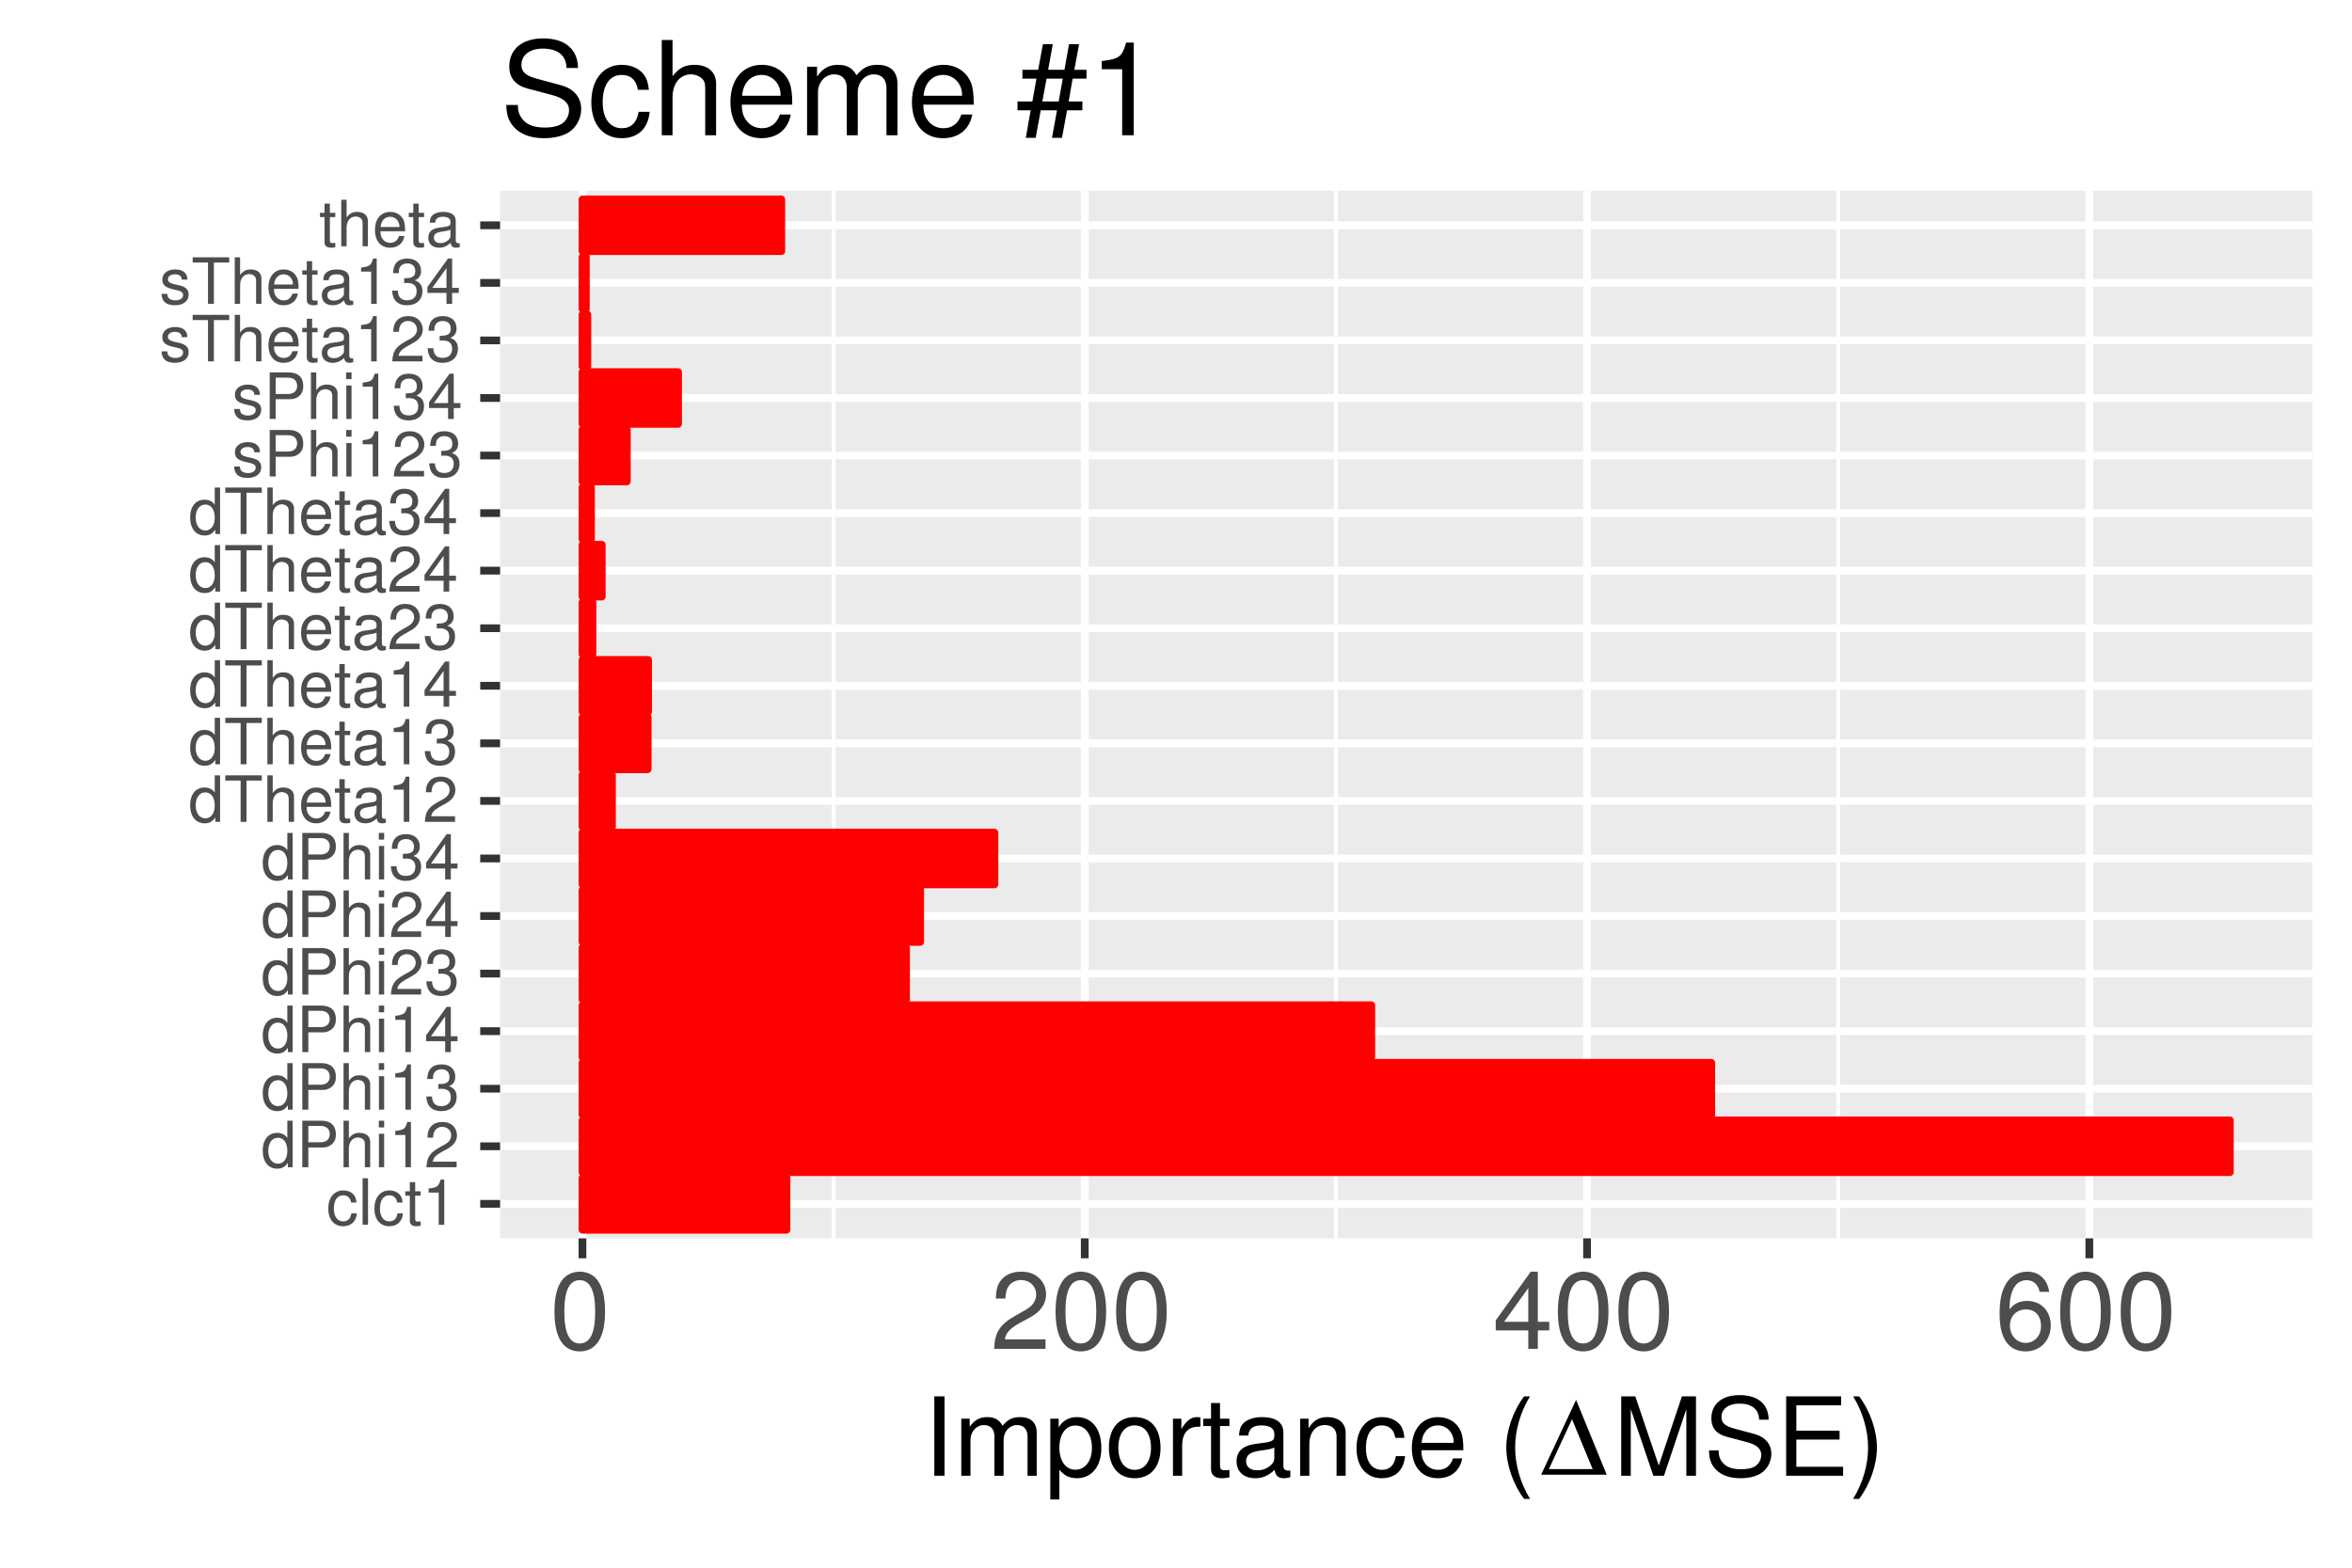 <?xml version="1.0" encoding="UTF-8"?>
<svg xmlns="http://www.w3.org/2000/svg" xmlns:xlink="http://www.w3.org/1999/xlink" width="324pt" height="216pt" viewBox="0 0 324 216" version="1.1">
<defs>
<g>
<symbol overflow="visible" id="glyph0-0">
<path style="stroke:none;" d=""/>
</symbol>
<symbol overflow="visible" id="glyph0-1">
<path style="stroke:none;" d="M 4.141 -3.062 C 4.109 -3.516 4.016 -3.797 3.828 -4.062 C 3.516 -4.484 2.969 -4.734 2.328 -4.734 C 1.078 -4.734 0.266 -3.75 0.266 -2.219 C 0.266 -0.734 1.062 0.203 2.312 0.203 C 3.406 0.203 4.109 -0.453 4.203 -1.578 L 3.453 -1.578 C 3.328 -0.844 2.953 -0.469 2.328 -0.469 C 1.516 -0.469 1.031 -1.141 1.031 -2.219 C 1.031 -3.375 1.516 -4.062 2.312 -4.062 C 2.922 -4.062 3.312 -3.703 3.406 -3.062 L 4.141 -3.062 Z M 4.141 -3.062 "/>
</symbol>
<symbol overflow="visible" id="glyph0-2">
<path style="stroke:none;" d="M 1.344 -6.406 L 0.594 -6.406 L 0.594 0 L 1.344 0 L 1.344 -6.406 Z M 1.344 -6.406 "/>
</symbol>
<symbol overflow="visible" id="glyph0-3">
<path style="stroke:none;" d="M 2.234 -4.609 L 1.484 -4.609 L 1.484 -5.875 L 0.75 -5.875 L 0.75 -4.609 L 0.125 -4.609 L 0.125 -4.016 L 0.75 -4.016 L 0.75 -0.531 C 0.75 -0.062 1.062 0.203 1.641 0.203 C 1.812 0.203 1.984 0.188 2.234 0.141 L 2.234 -0.469 C 2.141 -0.453 2.016 -0.438 1.875 -0.438 C 1.562 -0.438 1.484 -0.531 1.484 -0.859 L 1.484 -4.016 L 2.234 -4.016 L 2.234 -4.609 Z M 2.234 -4.609 "/>
</symbol>
<symbol overflow="visible" id="glyph0-4">
<path style="stroke:none;" d="M 2.281 -4.438 L 2.281 0 L 3.047 0 L 3.047 -6.234 L 2.547 -6.234 C 2.266 -5.281 2.094 -5.141 0.891 -5 L 0.891 -4.438 L 2.281 -4.438 Z M 2.281 -4.438 "/>
</symbol>
<symbol overflow="visible" id="glyph0-5">
<path style="stroke:none;" d="M 4.359 -6.406 L 3.625 -6.406 L 3.625 -4.031 C 3.312 -4.5 2.828 -4.734 2.203 -4.734 C 1.016 -4.734 0.234 -3.781 0.234 -2.312 C 0.234 -0.75 1 0.203 2.234 0.203 C 2.875 0.203 3.312 -0.031 3.703 -0.609 L 3.703 0 L 4.359 0 L 4.359 -6.406 Z M 2.328 -4.062 C 3.125 -4.062 3.625 -3.359 3.625 -2.25 C 3.625 -1.188 3.109 -0.484 2.344 -0.484 C 1.531 -0.484 1 -1.203 1 -2.266 C 1 -3.344 1.531 -4.062 2.328 -4.062 Z M 2.328 -4.062 "/>
</symbol>
<symbol overflow="visible" id="glyph0-6">
<path style="stroke:none;" d="M 1.625 -2.719 L 3.641 -2.719 C 4.141 -2.719 4.531 -2.875 4.875 -3.172 C 5.266 -3.531 5.422 -3.938 5.422 -4.531 C 5.422 -5.734 4.719 -6.406 3.453 -6.406 L 0.797 -6.406 L 0.797 0 L 1.625 0 L 1.625 -2.719 Z M 1.625 -3.438 L 1.625 -5.688 L 3.328 -5.688 C 4.109 -5.688 4.578 -5.266 4.578 -4.562 C 4.578 -3.859 4.109 -3.438 3.328 -3.438 L 1.625 -3.438 Z M 1.625 -3.438 "/>
</symbol>
<symbol overflow="visible" id="glyph0-7">
<path style="stroke:none;" d="M 0.609 -6.406 L 0.609 0 L 1.344 0 L 1.344 -2.547 C 1.344 -3.484 1.844 -4.094 2.594 -4.094 C 2.828 -4.094 3.062 -4.016 3.25 -3.891 C 3.453 -3.734 3.547 -3.516 3.547 -3.188 L 3.547 0 L 4.281 0 L 4.281 -3.484 C 4.281 -4.25 3.719 -4.734 2.828 -4.734 C 2.172 -4.734 1.781 -4.547 1.344 -3.969 L 1.344 -6.406 L 0.609 -6.406 Z M 0.609 -6.406 "/>
</symbol>
<symbol overflow="visible" id="glyph0-8">
<path style="stroke:none;" d="M 1.312 -4.609 L 0.594 -4.609 L 0.594 0 L 1.312 0 L 1.312 -4.609 Z M 1.312 -6.406 L 0.578 -6.406 L 0.578 -5.484 L 1.312 -5.484 L 1.312 -6.406 Z M 1.312 -6.406 "/>
</symbol>
<symbol overflow="visible" id="glyph0-9">
<path style="stroke:none;" d="M 4.453 -0.766 L 1.172 -0.766 C 1.25 -1.281 1.531 -1.594 2.297 -2.047 L 3.172 -2.531 C 4.047 -3 4.5 -3.641 4.5 -4.406 C 4.5 -4.922 4.281 -5.406 3.922 -5.75 C 3.547 -6.078 3.094 -6.234 2.5 -6.234 C 1.703 -6.234 1.125 -5.953 0.781 -5.422 C 0.547 -5.094 0.453 -4.703 0.438 -4.078 L 1.219 -4.078 C 1.234 -4.5 1.297 -4.75 1.406 -4.953 C 1.594 -5.328 2 -5.562 2.469 -5.562 C 3.172 -5.562 3.703 -5.062 3.703 -4.391 C 3.703 -3.891 3.406 -3.469 2.859 -3.156 L 2.047 -2.703 C 0.75 -1.969 0.375 -1.375 0.297 0 L 4.453 0 L 4.453 -0.766 Z M 4.453 -0.766 "/>
</symbol>
<symbol overflow="visible" id="glyph0-10">
<path style="stroke:none;" d="M 1.938 -2.859 L 2.047 -2.859 L 2.359 -2.875 C 3.219 -2.875 3.656 -2.484 3.656 -1.734 C 3.656 -0.953 3.172 -0.484 2.359 -0.484 C 1.516 -0.484 1.109 -0.906 1.062 -1.812 L 0.281 -1.812 C 0.312 -1.312 0.406 -0.984 0.547 -0.703 C 0.875 -0.109 1.484 0.203 2.344 0.203 C 3.625 0.203 4.453 -0.562 4.453 -1.734 C 4.453 -2.531 4.141 -2.969 3.391 -3.234 C 3.969 -3.453 4.266 -3.891 4.266 -4.516 C 4.266 -5.594 3.547 -6.234 2.359 -6.234 C 1.109 -6.234 0.438 -5.547 0.406 -4.219 L 1.188 -4.219 C 1.203 -4.594 1.234 -4.812 1.328 -5 C 1.5 -5.344 1.891 -5.562 2.375 -5.562 C 3.062 -5.562 3.469 -5.156 3.469 -4.5 C 3.469 -4.062 3.312 -3.797 2.969 -3.656 C 2.766 -3.562 2.484 -3.531 1.938 -3.516 L 1.938 -2.859 Z M 1.938 -2.859 "/>
</symbol>
<symbol overflow="visible" id="glyph0-11">
<path style="stroke:none;" d="M 2.875 -1.5 L 2.875 0 L 3.656 0 L 3.656 -1.5 L 4.578 -1.5 L 4.578 -2.188 L 3.656 -2.188 L 3.656 -6.234 L 3.078 -6.234 L 0.25 -2.312 L 0.25 -1.5 L 2.875 -1.5 Z M 2.875 -2.188 L 0.922 -2.188 L 2.875 -4.922 L 2.875 -2.188 Z M 2.875 -2.188 "/>
</symbol>
<symbol overflow="visible" id="glyph0-12">
<path style="stroke:none;" d="M 3.109 -5.688 L 5.219 -5.688 L 5.219 -6.406 L 0.188 -6.406 L 0.188 -5.688 L 2.297 -5.688 L 2.297 0 L 3.109 0 L 3.109 -5.688 Z M 3.109 -5.688 "/>
</symbol>
<symbol overflow="visible" id="glyph0-13">
<path style="stroke:none;" d="M 4.516 -2.062 C 4.516 -2.766 4.453 -3.188 4.328 -3.531 C 4.031 -4.281 3.328 -4.734 2.469 -4.734 C 1.172 -4.734 0.359 -3.75 0.359 -2.25 C 0.359 -0.734 1.156 0.203 2.453 0.203 C 3.5 0.203 4.234 -0.391 4.422 -1.406 L 3.672 -1.406 C 3.469 -0.797 3.062 -0.469 2.469 -0.469 C 2 -0.469 1.609 -0.688 1.359 -1.078 C 1.188 -1.344 1.125 -1.594 1.125 -2.062 L 4.516 -2.062 Z M 1.141 -2.656 C 1.203 -3.516 1.719 -4.062 2.453 -4.062 C 3.172 -4.062 3.734 -3.469 3.734 -2.703 C 3.734 -2.688 3.734 -2.672 3.719 -2.656 L 1.141 -2.656 Z M 1.141 -2.656 "/>
</symbol>
<symbol overflow="visible" id="glyph0-14">
<path style="stroke:none;" d="M 4.703 -0.438 C 4.625 -0.406 4.594 -0.406 4.547 -0.406 C 4.297 -0.406 4.156 -0.547 4.156 -0.781 L 4.156 -3.484 C 4.156 -4.297 3.547 -4.734 2.422 -4.734 C 1.75 -4.734 1.203 -4.547 0.891 -4.203 C 0.672 -3.969 0.594 -3.703 0.578 -3.25 L 1.312 -3.25 C 1.375 -3.812 1.703 -4.062 2.391 -4.062 C 3.047 -4.062 3.422 -3.812 3.422 -3.375 L 3.422 -3.188 C 3.422 -2.875 3.234 -2.75 2.656 -2.672 C 1.625 -2.547 1.453 -2.5 1.172 -2.391 C 0.641 -2.172 0.375 -1.766 0.375 -1.156 C 0.375 -0.328 0.953 0.203 1.875 0.203 C 2.469 0.203 2.922 0 3.453 -0.469 C 3.5 -0.016 3.734 0.203 4.203 0.203 C 4.359 0.203 4.469 0.188 4.703 0.125 L 4.703 -0.438 Z M 3.422 -1.453 C 3.422 -1.203 3.359 -1.062 3.125 -0.859 C 2.828 -0.578 2.469 -0.438 2.047 -0.438 C 1.469 -0.438 1.141 -0.719 1.141 -1.172 C 1.141 -1.656 1.453 -1.906 2.25 -2.016 C 3.016 -2.125 3.172 -2.156 3.422 -2.281 L 3.422 -1.453 Z M 3.422 -1.453 "/>
</symbol>
<symbol overflow="visible" id="glyph0-15">
<path style="stroke:none;" d="M 3.859 -3.328 C 3.844 -4.234 3.25 -4.734 2.188 -4.734 C 1.109 -4.734 0.406 -4.188 0.406 -3.328 C 0.406 -2.609 0.781 -2.266 1.875 -2 L 2.562 -1.844 C 3.062 -1.719 3.266 -1.531 3.266 -1.203 C 3.266 -0.766 2.844 -0.469 2.203 -0.469 C 1.797 -0.469 1.469 -0.594 1.281 -0.781 C 1.172 -0.922 1.125 -1.047 1.078 -1.375 L 0.297 -1.375 C 0.328 -0.312 0.938 0.203 2.141 0.203 C 3.297 0.203 4.031 -0.375 4.031 -1.266 C 4.031 -1.938 3.656 -2.328 2.734 -2.547 L 2.031 -2.703 C 1.438 -2.844 1.172 -3.047 1.172 -3.375 C 1.172 -3.797 1.562 -4.062 2.156 -4.062 C 2.75 -4.062 3.062 -3.812 3.078 -3.328 L 3.859 -3.328 Z M 3.859 -3.328 "/>
</symbol>
<symbol overflow="visible" id="glyph1-0">
<path style="stroke:none;" d=""/>
</symbol>
<symbol overflow="visible" id="glyph1-1">
<path style="stroke:none;" d="M 4.125 -10.641 C 3.141 -10.641 2.234 -10.203 1.688 -9.469 C 0.984 -8.531 0.641 -7.109 0.641 -5.141 C 0.641 -1.562 1.844 0.344 4.125 0.344 C 6.375 0.344 7.609 -1.562 7.609 -5.062 C 7.609 -7.125 7.281 -8.5 6.562 -9.469 C 6.016 -10.219 5.125 -10.641 4.125 -10.641 Z M 4.125 -9.469 C 5.547 -9.469 6.25 -8.031 6.25 -5.172 C 6.25 -2.156 5.562 -0.75 4.094 -0.75 C 2.703 -0.75 2 -2.219 2 -5.125 C 2 -8.047 2.703 -9.469 4.125 -9.469 Z M 4.125 -9.469 "/>
</symbol>
<symbol overflow="visible" id="glyph1-2">
<path style="stroke:none;" d="M 7.594 -1.312 L 2 -1.312 C 2.125 -2.172 2.609 -2.734 3.922 -3.5 L 5.422 -4.312 C 6.906 -5.109 7.672 -6.203 7.672 -7.516 C 7.672 -8.406 7.312 -9.219 6.672 -9.797 C 6.047 -10.359 5.266 -10.641 4.266 -10.641 C 2.906 -10.641 1.906 -10.156 1.312 -9.25 C 0.938 -8.688 0.781 -8.031 0.75 -6.938 L 2.062 -6.938 C 2.109 -7.672 2.203 -8.094 2.391 -8.438 C 2.734 -9.094 3.422 -9.484 4.219 -9.484 C 5.422 -9.484 6.312 -8.625 6.312 -7.484 C 6.312 -6.641 5.812 -5.922 4.875 -5.391 L 3.5 -4.609 C 1.281 -3.344 0.625 -2.344 0.516 0 L 7.594 0 L 7.594 -1.312 Z M 7.594 -1.312 "/>
</symbol>
<symbol overflow="visible" id="glyph1-3">
<path style="stroke:none;" d="M 4.906 -2.547 L 4.906 0 L 6.219 0 L 6.219 -2.547 L 7.797 -2.547 L 7.797 -3.734 L 6.219 -3.734 L 6.219 -10.641 L 5.25 -10.641 L 0.422 -3.938 L 0.422 -2.547 L 4.906 -2.547 Z M 4.906 -3.734 L 1.578 -3.734 L 4.906 -8.391 L 4.906 -3.734 Z M 4.906 -3.734 "/>
</symbol>
<symbol overflow="visible" id="glyph1-4">
<path style="stroke:none;" d="M 7.469 -7.859 C 7.219 -9.594 6.078 -10.641 4.453 -10.641 C 3.281 -10.641 2.234 -10.062 1.609 -9.125 C 0.938 -8.078 0.641 -6.781 0.641 -4.844 C 0.641 -3.062 0.922 -1.922 1.547 -0.969 C 2.109 -0.125 3.047 0.344 4.219 0.344 C 6.234 0.344 7.688 -1.156 7.688 -3.234 C 7.688 -5.219 6.344 -6.609 4.438 -6.609 C 3.391 -6.609 2.562 -6.203 2 -5.438 C 2.016 -8.031 2.844 -9.469 4.359 -9.469 C 5.297 -9.469 5.938 -8.875 6.156 -7.859 L 7.469 -7.859 Z M 4.281 -5.438 C 5.547 -5.438 6.344 -4.562 6.344 -3.141 C 6.344 -1.797 5.438 -0.828 4.234 -0.828 C 3 -0.828 2.062 -1.844 2.062 -3.203 C 2.062 -4.531 2.969 -5.438 4.281 -5.438 Z M 4.281 -5.438 "/>
</symbol>
<symbol overflow="visible" id="glyph1-5">
<path style="stroke:none;" d="M 2.906 -10.938 L 1.5 -10.938 L 1.5 0 L 2.906 0 L 2.906 -10.938 Z M 2.906 -10.938 "/>
</symbol>
<symbol overflow="visible" id="glyph1-6">
<path style="stroke:none;" d="M 1.047 -7.859 L 1.047 0 L 2.312 0 L 2.312 -4.938 C 2.312 -6.078 3.141 -6.984 4.156 -6.984 C 5.078 -6.984 5.609 -6.422 5.609 -5.422 L 5.609 0 L 6.875 0 L 6.875 -4.938 C 6.875 -6.078 7.688 -6.984 8.719 -6.984 C 9.625 -6.984 10.172 -6.406 10.172 -5.422 L 10.172 0 L 11.438 0 L 11.438 -5.891 C 11.438 -7.312 10.625 -8.078 9.156 -8.078 C 8.094 -8.078 7.469 -7.766 6.734 -6.891 C 6.266 -7.719 5.641 -8.078 4.625 -8.078 C 3.562 -8.078 2.875 -7.688 2.203 -6.75 L 2.203 -7.859 L 1.047 -7.859 Z M 1.047 -7.859 "/>
</symbol>
<symbol overflow="visible" id="glyph1-7">
<path style="stroke:none;" d="M 0.812 3.266 L 2.062 3.266 L 2.062 -0.828 C 2.734 -0.016 3.469 0.344 4.484 0.344 C 6.516 0.344 7.844 -1.297 7.844 -3.797 C 7.844 -6.438 6.562 -8.078 4.469 -8.078 C 3.406 -8.078 2.547 -7.609 1.969 -6.672 L 1.969 -7.859 L 0.812 -7.859 L 0.812 3.266 Z M 4.266 -6.922 C 5.641 -6.922 6.547 -5.703 6.547 -3.828 C 6.547 -2.047 5.625 -0.828 4.266 -0.828 C 2.938 -0.828 2.062 -2.031 2.062 -3.875 C 2.062 -5.719 2.938 -6.922 4.266 -6.922 Z M 4.266 -6.922 "/>
</symbol>
<symbol overflow="visible" id="glyph1-8">
<path style="stroke:none;" d="M 4.078 -8.078 C 1.875 -8.078 0.547 -6.516 0.547 -3.875 C 0.547 -1.234 1.859 0.344 4.094 0.344 C 6.297 0.344 7.656 -1.234 7.656 -3.812 C 7.656 -6.531 6.344 -8.078 4.078 -8.078 Z M 4.094 -6.938 C 5.5 -6.938 6.344 -5.781 6.344 -3.828 C 6.344 -1.984 5.469 -0.812 4.094 -0.812 C 2.703 -0.812 1.844 -1.969 1.844 -3.875 C 1.844 -5.766 2.703 -6.938 4.094 -6.938 Z M 4.094 -6.938 "/>
</symbol>
<symbol overflow="visible" id="glyph1-9">
<path style="stroke:none;" d="M 1.031 -7.859 L 1.031 0 L 2.297 0 L 2.297 -4.078 C 2.297 -5.203 2.578 -5.938 3.188 -6.375 C 3.562 -6.656 3.938 -6.75 4.812 -6.766 L 4.812 -8.047 C 4.609 -8.062 4.5 -8.078 4.328 -8.078 C 3.531 -8.078 2.906 -7.609 2.188 -6.438 L 2.188 -7.859 L 1.031 -7.859 Z M 1.031 -7.859 "/>
</symbol>
<symbol overflow="visible" id="glyph1-10">
<path style="stroke:none;" d="M 3.812 -7.859 L 2.516 -7.859 L 2.516 -10.016 L 1.281 -10.016 L 1.281 -7.859 L 0.203 -7.859 L 0.203 -6.844 L 1.281 -6.844 L 1.281 -0.906 C 1.281 -0.109 1.812 0.344 2.797 0.344 C 3.094 0.344 3.391 0.312 3.812 0.234 L 3.812 -0.812 C 3.641 -0.766 3.453 -0.75 3.203 -0.75 C 2.672 -0.75 2.516 -0.906 2.516 -1.453 L 2.516 -6.844 L 3.812 -6.844 L 3.812 -7.859 Z M 3.812 -7.859 "/>
</symbol>
<symbol overflow="visible" id="glyph1-11">
<path style="stroke:none;" d="M 8.031 -0.734 C 7.891 -0.703 7.828 -0.703 7.75 -0.703 C 7.312 -0.703 7.078 -0.938 7.078 -1.312 L 7.078 -5.938 C 7.078 -7.328 6.062 -8.078 4.125 -8.078 C 2.984 -8.078 2.047 -7.75 1.516 -7.172 C 1.156 -6.766 1 -6.312 0.969 -5.531 L 2.234 -5.531 C 2.344 -6.5 2.906 -6.938 4.078 -6.938 C 5.203 -6.938 5.828 -6.516 5.828 -5.766 L 5.828 -5.438 C 5.828 -4.906 5.516 -4.688 4.531 -4.562 C 2.766 -4.328 2.484 -4.281 2.016 -4.078 C 1.094 -3.703 0.625 -3 0.625 -1.984 C 0.625 -0.562 1.625 0.344 3.203 0.344 C 4.203 0.344 5 0 5.875 -0.812 C 5.969 -0.016 6.359 0.344 7.172 0.344 C 7.422 0.344 7.625 0.312 8.031 0.203 L 8.031 -0.734 Z M 5.828 -2.469 C 5.828 -2.062 5.719 -1.797 5.344 -1.453 C 4.828 -0.984 4.219 -0.75 3.484 -0.75 C 2.5 -0.75 1.938 -1.219 1.938 -2.016 C 1.938 -2.828 2.484 -3.25 3.828 -3.453 C 5.141 -3.625 5.422 -3.688 5.828 -3.891 L 5.828 -2.469 Z M 5.828 -2.469 "/>
</symbol>
<symbol overflow="visible" id="glyph1-12">
<path style="stroke:none;" d="M 1.047 -7.859 L 1.047 0 L 2.312 0 L 2.312 -4.328 C 2.312 -5.938 3.156 -6.984 4.438 -6.984 C 5.438 -6.984 6.062 -6.391 6.062 -5.438 L 6.062 0 L 7.312 0 L 7.312 -5.938 C 7.312 -7.25 6.328 -8.078 4.812 -8.078 C 3.641 -8.078 2.891 -7.641 2.203 -6.547 L 2.203 -7.859 L 1.047 -7.859 Z M 1.047 -7.859 "/>
</symbol>
<symbol overflow="visible" id="glyph1-13">
<path style="stroke:none;" d="M 7.062 -5.219 C 7 -5.984 6.844 -6.484 6.547 -6.922 C 6 -7.656 5.062 -8.078 3.953 -8.078 C 1.844 -8.078 0.469 -6.406 0.469 -3.797 C 0.469 -1.266 1.812 0.344 3.938 0.344 C 5.812 0.344 7 -0.781 7.156 -2.703 L 5.891 -2.703 C 5.688 -1.438 5.047 -0.812 3.969 -0.812 C 2.594 -0.812 1.766 -1.938 1.766 -3.797 C 1.766 -5.766 2.578 -6.938 3.938 -6.938 C 5 -6.938 5.656 -6.312 5.812 -5.219 L 7.062 -5.219 Z M 7.062 -5.219 "/>
</symbol>
<symbol overflow="visible" id="glyph1-14">
<path style="stroke:none;" d="M 7.688 -3.516 C 7.688 -4.703 7.609 -5.438 7.375 -6.016 C 6.875 -7.312 5.672 -8.078 4.203 -8.078 C 2.016 -8.078 0.594 -6.406 0.594 -3.828 C 0.594 -1.25 1.969 0.344 4.172 0.344 C 5.969 0.344 7.219 -0.672 7.531 -2.391 L 6.266 -2.391 C 5.922 -1.344 5.219 -0.812 4.219 -0.812 C 3.422 -0.812 2.75 -1.172 2.328 -1.828 C 2.031 -2.281 1.922 -2.734 1.906 -3.516 L 7.688 -3.516 Z M 1.938 -4.531 C 2.047 -5.984 2.922 -6.938 4.188 -6.938 C 5.422 -6.938 6.359 -5.906 6.359 -4.625 C 6.359 -4.594 6.359 -4.562 6.344 -4.531 L 1.938 -4.531 Z M 1.938 -4.531 "/>
</symbol>
<symbol overflow="visible" id="glyph1-15">
<path style="stroke:none;" d=""/>
</symbol>
<symbol overflow="visible" id="glyph1-16">
<path style="stroke:none;" d="M 3.547 -10.938 C 2.047 -8.969 1.094 -6.234 1.094 -3.891 C 1.094 -1.516 2.047 1.219 3.547 3.188 L 4.359 3.188 C 3.047 1.031 2.312 -1.484 2.312 -3.891 C 2.312 -6.266 3.047 -8.812 4.359 -10.938 L 3.547 -10.938 Z M 3.547 -10.938 "/>
</symbol>
<symbol overflow="visible" id="glyph1-17">
<path style="stroke:none;" d="M 7.016 0 L 10.094 -9.172 L 10.094 0 L 11.422 0 L 11.422 -10.938 L 9.484 -10.938 L 6.297 -1.406 L 3.062 -10.938 L 1.125 -10.938 L 1.125 0 L 2.438 0 L 2.438 -9.172 L 5.547 0 L 7.016 0 Z M 7.016 0 "/>
</symbol>
<symbol overflow="visible" id="glyph1-18">
<path style="stroke:none;" d="M 8.938 -7.719 C 8.922 -9.875 7.453 -11.109 4.938 -11.109 C 2.531 -11.109 1.047 -9.891 1.047 -7.906 C 1.047 -6.562 1.75 -5.734 3.188 -5.359 L 5.906 -4.641 C 7.297 -4.281 7.922 -3.719 7.922 -2.859 C 7.922 -2.281 7.609 -1.688 7.141 -1.344 C 6.703 -1.047 6.016 -0.891 5.125 -0.891 C 3.938 -0.891 3.141 -1.172 2.609 -1.797 C 2.203 -2.281 2.031 -2.812 2.047 -3.484 L 0.719 -3.484 C 0.734 -2.469 0.938 -1.812 1.359 -1.219 C 2.109 -0.188 3.375 0.344 5.047 0.344 C 6.344 0.344 7.406 0.047 8.109 -0.5 C 8.844 -1.078 9.312 -2.062 9.312 -3 C 9.312 -4.344 8.469 -5.344 6.984 -5.75 L 4.25 -6.484 C 2.922 -6.844 2.438 -7.266 2.438 -8.094 C 2.438 -9.203 3.422 -9.938 4.891 -9.938 C 6.625 -9.938 7.609 -9.156 7.625 -7.719 L 8.938 -7.719 Z M 8.938 -7.719 "/>
</symbol>
<symbol overflow="visible" id="glyph1-19">
<path style="stroke:none;" d="M 2.75 -4.984 L 8.703 -4.984 L 8.703 -6.203 L 2.75 -6.203 L 2.75 -9.703 L 8.922 -9.703 L 8.922 -10.938 L 1.344 -10.938 L 1.344 0 L 9.188 0 L 9.188 -1.234 L 2.75 -1.234 L 2.75 -4.984 Z M 2.75 -4.984 "/>
</symbol>
<symbol overflow="visible" id="glyph1-20">
<path style="stroke:none;" d="M 1.391 3.188 C 2.891 1.219 3.844 -1.516 3.844 -3.875 C 3.844 -6.234 2.891 -8.969 1.391 -10.938 L 0.562 -10.938 C 1.891 -8.797 2.625 -6.266 2.625 -3.875 C 2.625 -1.484 1.891 1.047 0.562 3.188 L 1.391 3.188 Z M 1.391 3.188 "/>
</symbol>
<symbol overflow="visible" id="glyph2-0">
<path style="stroke:none;" d=""/>
</symbol>
<symbol overflow="visible" id="glyph2-1">
<path style="stroke:none;" d="M 0.094 0 L 9.125 0 L 4.906 -10.312 L 0.094 0 Z M 1.156 -0.766 L 4.344 -7.641 L 7.188 -0.766 L 1.156 -0.766 Z M 1.156 -0.766 "/>
</symbol>
<symbol overflow="visible" id="glyph3-0">
<path style="stroke:none;" d=""/>
</symbol>
<symbol overflow="visible" id="glyph3-1">
<path style="stroke:none;" d="M 10.734 -9.266 C 10.703 -11.844 8.953 -13.344 5.922 -13.344 C 3.047 -13.344 1.266 -11.859 1.266 -9.484 C 1.266 -7.891 2.109 -6.875 3.828 -6.422 L 7.094 -5.562 C 8.75 -5.125 9.5 -4.469 9.5 -3.438 C 9.5 -2.734 9.125 -2.016 8.562 -1.625 C 8.047 -1.266 7.219 -1.062 6.156 -1.062 C 4.734 -1.062 3.766 -1.406 3.125 -2.156 C 2.641 -2.734 2.438 -3.359 2.453 -4.172 L 0.859 -4.172 C 0.875 -2.969 1.109 -2.172 1.641 -1.453 C 2.531 -0.234 4.047 0.406 6.047 0.406 C 7.609 0.406 8.891 0.047 9.734 -0.594 C 10.625 -1.297 11.172 -2.469 11.172 -3.594 C 11.172 -5.219 10.172 -6.406 8.391 -6.891 L 5.094 -7.781 C 3.516 -8.203 2.938 -8.719 2.938 -9.719 C 2.938 -11.047 4.109 -11.938 5.875 -11.938 C 7.953 -11.938 9.125 -10.984 9.141 -9.266 L 10.734 -9.266 Z M 10.734 -9.266 "/>
</symbol>
<symbol overflow="visible" id="glyph3-2">
<path style="stroke:none;" d="M 8.484 -6.266 C 8.406 -7.188 8.203 -7.781 7.844 -8.297 C 7.203 -9.188 6.062 -9.703 4.75 -9.703 C 2.219 -9.703 0.562 -7.688 0.562 -4.547 C 0.562 -1.516 2.172 0.406 4.734 0.406 C 6.984 0.406 8.406 -0.938 8.594 -3.234 L 7.078 -3.234 C 6.828 -1.734 6.047 -0.969 4.766 -0.969 C 3.109 -0.969 2.125 -2.328 2.125 -4.547 C 2.125 -6.906 3.094 -8.312 4.734 -8.312 C 6 -8.312 6.781 -7.578 6.969 -6.266 L 8.484 -6.266 Z M 8.484 -6.266 "/>
</symbol>
<symbol overflow="visible" id="glyph3-3">
<path style="stroke:none;" d="M 1.266 -13.125 L 1.266 0 L 2.75 0 L 2.75 -5.203 C 2.75 -7.125 3.766 -8.391 5.312 -8.391 C 5.797 -8.391 6.281 -8.219 6.641 -7.953 C 7.078 -7.656 7.25 -7.203 7.25 -6.531 L 7.25 0 L 8.75 0 L 8.75 -7.125 C 8.75 -8.719 7.609 -9.703 5.781 -9.703 C 4.453 -9.703 3.641 -9.281 2.75 -8.141 L 2.75 -13.125 L 1.266 -13.125 Z M 1.266 -13.125 "/>
</symbol>
<symbol overflow="visible" id="glyph3-4">
<path style="stroke:none;" d="M 9.234 -4.219 C 9.234 -5.656 9.125 -6.516 8.859 -7.219 C 8.25 -8.766 6.797 -9.703 5.047 -9.703 C 2.406 -9.703 0.719 -7.688 0.719 -4.594 C 0.719 -1.5 2.359 0.406 5 0.406 C 7.156 0.406 8.656 -0.812 9.031 -2.859 L 7.531 -2.859 C 7.109 -1.625 6.266 -0.969 5.062 -0.969 C 4.109 -0.969 3.297 -1.406 2.797 -2.203 C 2.438 -2.734 2.297 -3.281 2.281 -4.219 L 9.234 -4.219 Z M 2.328 -5.438 C 2.453 -7.188 3.516 -8.312 5.016 -8.312 C 6.5 -8.312 7.625 -7.094 7.625 -5.547 C 7.625 -5.516 7.625 -5.469 7.609 -5.438 L 2.328 -5.438 Z M 2.328 -5.438 "/>
</symbol>
<symbol overflow="visible" id="glyph3-5">
<path style="stroke:none;" d="M 1.266 -9.438 L 1.266 0 L 2.766 0 L 2.766 -5.922 C 2.766 -7.297 3.766 -8.391 4.984 -8.391 C 6.109 -8.391 6.734 -7.703 6.734 -6.5 L 6.734 0 L 8.25 0 L 8.25 -5.922 C 8.25 -7.297 9.234 -8.391 10.453 -8.391 C 11.562 -8.391 12.203 -7.688 12.203 -6.5 L 12.203 0 L 13.719 0 L 13.719 -7.078 C 13.719 -8.766 12.75 -9.703 10.984 -9.703 C 9.719 -9.703 8.969 -9.328 8.078 -8.266 C 7.531 -9.266 6.766 -9.703 5.547 -9.703 C 4.281 -9.703 3.453 -9.234 2.641 -8.094 L 2.641 -9.438 L 1.266 -9.438 Z M 1.266 -9.438 "/>
</symbol>
<symbol overflow="visible" id="glyph3-6">
<path style="stroke:none;" d=""/>
</symbol>
<symbol overflow="visible" id="glyph3-7">
<path style="stroke:none;" d="M 8.734 -12.547 L 7.344 -12.547 L 6.719 -9.016 L 4.469 -9.016 L 5.109 -12.547 L 3.75 -12.547 L 3.094 -9.016 L 0.922 -9.016 L 0.922 -7.797 L 2.859 -7.797 L 2.297 -4.656 L 0.25 -4.656 L 0.25 -3.438 L 2.062 -3.438 L 1.391 0.359 L 2.75 0.359 L 3.453 -3.438 L 5.688 -3.438 L 5 0.359 L 6.375 0.359 L 7.078 -3.438 L 9.188 -3.438 L 9.188 -4.656 L 7.297 -4.656 L 7.844 -7.797 L 9.75 -7.797 L 9.75 -9.016 L 8.078 -9.016 L 8.734 -12.547 Z M 6.484 -7.797 L 5.922 -4.656 L 3.672 -4.656 L 4.25 -7.797 L 6.484 -7.797 Z M 6.484 -7.797 "/>
</symbol>
<symbol overflow="visible" id="glyph3-8">
<path style="stroke:none;" d="M 4.656 -9.094 L 4.656 0 L 6.25 0 L 6.25 -12.766 L 5.203 -12.766 C 4.641 -10.797 4.281 -10.531 1.844 -10.219 L 1.844 -9.094 L 4.656 -9.094 Z M 4.656 -9.094 "/>
</symbol>
</g>
<clipPath id="clip1">
  <path d="M 0 0 L 325 0 L 325 217 L 0 217 Z M 0 0 "/>
</clipPath>
<clipPath id="clip2">
  <path d="M 68.891 26.281 L 319.52 26.281 L 319.52 171.625 L 68.891 171.625 Z M 68.891 26.281 "/>
</clipPath>
<clipPath id="clip3">
  <path d="M 0 0 L 325 0 L 325 217 L 0 217 Z M 0 0 "/>
</clipPath>
<clipPath id="clip4">
  <path d="M 0 0 L 325 0 L 325 217 L 0 217 Z M 0 0 "/>
</clipPath>
<clipPath id="clip5">
  <path d="M 0 0 L 325 0 L 325 217 L 0 217 Z M 0 0 "/>
</clipPath>
<clipPath id="clip6">
  <path d="M 0 0 L 325 0 L 325 217 L 0 217 Z M 0 0 "/>
</clipPath>
<clipPath id="clip7">
  <path d="M 0 0 L 325 0 L 325 217 L 0 217 Z M 0 0 "/>
</clipPath>
<clipPath id="clip8">
  <path d="M 0 0 L 325 0 L 325 217 L 0 217 Z M 0 0 "/>
</clipPath>
</defs>
<g id="surface0">
<rect x="0" y="0" width="324" height="216" style="fill:rgb(100%,100%,100%);fill-opacity:1;stroke:none;"/>
<g clip-path="url(#clip1)" clip-rule="nonzero">
<path style="fill-rule:nonzero;fill:rgb(100%,100%,100%);fill-opacity:1;stroke-width:1.067;stroke-linecap:round;stroke-linejoin:round;stroke:rgb(100%,100%,100%);stroke-opacity:1;stroke-miterlimit:10;" d="M 0 216 L 324 216 L 324 0 L 0 0 Z M 0 216 "/>
</g>
<g clip-path="url(#clip2)" clip-rule="nonzero">
<path style=" stroke:none;fill-rule:nonzero;fill:rgb(92.157%,92.157%,92.157%);fill-opacity:1;" d="M 68.891 170.625 L 318.52 170.625 L 318.52 26.281 L 68.891 26.281 Z M 68.891 170.625 "/>
<path style="fill:none;stroke-width:0.533;stroke-linecap:butt;stroke-linejoin:round;stroke:rgb(100%,100%,100%);stroke-opacity:1;stroke-miterlimit:10;" d="M 114.832 170.625 L 114.832 170.625 L 114.832 26.281 "/>
<path style="fill:none;stroke-width:0.533;stroke-linecap:butt;stroke-linejoin:round;stroke:rgb(100%,100%,100%);stroke-opacity:1;stroke-miterlimit:10;" d="M 184.027 170.625 L 184.027 170.625 L 184.027 26.281 "/>
<path style="fill:none;stroke-width:0.533;stroke-linecap:butt;stroke-linejoin:round;stroke:rgb(100%,100%,100%);stroke-opacity:1;stroke-miterlimit:10;" d="M 253.223 170.625 L 253.223 170.625 L 253.223 26.281 "/>
<path style="fill:none;stroke-width:1.067;stroke-linecap:butt;stroke-linejoin:round;stroke:rgb(100%,100%,100%);stroke-opacity:1;stroke-miterlimit:10;" d="M 68.891 165.867 L 68.891 165.867 L 318.52 165.867 "/>
<path style="fill:none;stroke-width:1.067;stroke-linecap:butt;stroke-linejoin:round;stroke:rgb(100%,100%,100%);stroke-opacity:1;stroke-miterlimit:10;" d="M 68.891 157.938 L 68.891 157.938 L 318.52 157.938 "/>
<path style="fill:none;stroke-width:1.067;stroke-linecap:butt;stroke-linejoin:round;stroke:rgb(100%,100%,100%);stroke-opacity:1;stroke-miterlimit:10;" d="M 68.891 150.004 L 68.891 150.004 L 318.52 150.004 "/>
<path style="fill:none;stroke-width:1.067;stroke-linecap:butt;stroke-linejoin:round;stroke:rgb(100%,100%,100%);stroke-opacity:1;stroke-miterlimit:10;" d="M 68.891 142.074 L 68.891 142.074 L 318.52 142.074 "/>
<path style="fill:none;stroke-width:1.067;stroke-linecap:butt;stroke-linejoin:round;stroke:rgb(100%,100%,100%);stroke-opacity:1;stroke-miterlimit:10;" d="M 68.891 134.145 L 68.891 134.145 L 318.52 134.145 "/>
<path style="fill:none;stroke-width:1.067;stroke-linecap:butt;stroke-linejoin:round;stroke:rgb(100%,100%,100%);stroke-opacity:1;stroke-miterlimit:10;" d="M 68.891 126.211 L 68.891 126.211 L 318.52 126.211 "/>
<path style="fill:none;stroke-width:1.067;stroke-linecap:butt;stroke-linejoin:round;stroke:rgb(100%,100%,100%);stroke-opacity:1;stroke-miterlimit:10;" d="M 68.891 118.281 L 68.891 118.281 L 318.52 118.281 "/>
<path style="fill:none;stroke-width:1.067;stroke-linecap:butt;stroke-linejoin:round;stroke:rgb(100%,100%,100%);stroke-opacity:1;stroke-miterlimit:10;" d="M 68.891 110.352 L 68.891 110.352 L 318.52 110.352 "/>
<path style="fill:none;stroke-width:1.067;stroke-linecap:butt;stroke-linejoin:round;stroke:rgb(100%,100%,100%);stroke-opacity:1;stroke-miterlimit:10;" d="M 68.891 102.418 L 68.891 102.418 L 318.52 102.418 "/>
<path style="fill:none;stroke-width:1.067;stroke-linecap:butt;stroke-linejoin:round;stroke:rgb(100%,100%,100%);stroke-opacity:1;stroke-miterlimit:10;" d="M 68.891 94.488 L 68.891 94.488 L 318.52 94.488 "/>
<path style="fill:none;stroke-width:1.067;stroke-linecap:butt;stroke-linejoin:round;stroke:rgb(100%,100%,100%);stroke-opacity:1;stroke-miterlimit:10;" d="M 68.891 86.559 L 68.891 86.559 L 318.52 86.559 "/>
<path style="fill:none;stroke-width:1.067;stroke-linecap:butt;stroke-linejoin:round;stroke:rgb(100%,100%,100%);stroke-opacity:1;stroke-miterlimit:10;" d="M 68.891 78.625 L 68.891 78.625 L 318.52 78.625 "/>
<path style="fill:none;stroke-width:1.067;stroke-linecap:butt;stroke-linejoin:round;stroke:rgb(100%,100%,100%);stroke-opacity:1;stroke-miterlimit:10;" d="M 68.891 70.695 L 68.891 70.695 L 318.52 70.695 "/>
<path style="fill:none;stroke-width:1.067;stroke-linecap:butt;stroke-linejoin:round;stroke:rgb(100%,100%,100%);stroke-opacity:1;stroke-miterlimit:10;" d="M 68.891 62.766 L 68.891 62.766 L 318.52 62.766 "/>
<path style="fill:none;stroke-width:1.067;stroke-linecap:butt;stroke-linejoin:round;stroke:rgb(100%,100%,100%);stroke-opacity:1;stroke-miterlimit:10;" d="M 68.891 54.836 L 68.891 54.836 L 318.52 54.836 "/>
<path style="fill:none;stroke-width:1.067;stroke-linecap:butt;stroke-linejoin:round;stroke:rgb(100%,100%,100%);stroke-opacity:1;stroke-miterlimit:10;" d="M 68.891 46.902 L 68.891 46.902 L 318.52 46.902 "/>
<path style="fill:none;stroke-width:1.067;stroke-linecap:butt;stroke-linejoin:round;stroke:rgb(100%,100%,100%);stroke-opacity:1;stroke-miterlimit:10;" d="M 68.891 38.973 L 68.891 38.973 L 318.52 38.973 "/>
<path style="fill:none;stroke-width:1.067;stroke-linecap:butt;stroke-linejoin:round;stroke:rgb(100%,100%,100%);stroke-opacity:1;stroke-miterlimit:10;" d="M 68.891 31.043 L 68.891 31.043 L 318.52 31.043 "/>
<path style="fill:none;stroke-width:1.067;stroke-linecap:butt;stroke-linejoin:round;stroke:rgb(100%,100%,100%);stroke-opacity:1;stroke-miterlimit:10;" d="M 80.238 170.625 L 80.238 170.625 L 80.238 26.281 "/>
<path style="fill:none;stroke-width:1.067;stroke-linecap:butt;stroke-linejoin:round;stroke:rgb(100%,100%,100%);stroke-opacity:1;stroke-miterlimit:10;" d="M 149.43 170.625 L 149.43 170.625 L 149.43 26.281 "/>
<path style="fill:none;stroke-width:1.067;stroke-linecap:butt;stroke-linejoin:round;stroke:rgb(100%,100%,100%);stroke-opacity:1;stroke-miterlimit:10;" d="M 218.625 170.625 L 218.625 170.625 L 218.625 26.281 "/>
<path style="fill:none;stroke-width:1.067;stroke-linecap:butt;stroke-linejoin:round;stroke:rgb(100%,100%,100%);stroke-opacity:1;stroke-miterlimit:10;" d="M 287.816 170.625 L 287.816 170.625 L 287.816 26.281 "/>
<path style="fill-rule:nonzero;fill:rgb(100%,0%,0%);fill-opacity:1;stroke-width:1.067;stroke-linecap:butt;stroke-linejoin:round;stroke:rgb(100%,0%,0%);stroke-opacity:1;stroke-miterlimit:10;" d="M 80.238 169.438 L 108.34 169.438 L 108.34 162.301 L 80.238 162.301 Z M 80.238 169.438 "/>
<path style="fill-rule:nonzero;fill:rgb(100%,0%,0%);fill-opacity:1;stroke-width:1.067;stroke-linecap:butt;stroke-linejoin:round;stroke:rgb(100%,0%,0%);stroke-opacity:1;stroke-miterlimit:10;" d="M 80.238 161.504 L 307.176 161.504 L 307.176 154.367 L 80.238 154.367 Z M 80.238 161.504 "/>
<path style="fill-rule:nonzero;fill:rgb(100%,0%,0%);fill-opacity:1;stroke-width:1.067;stroke-linecap:butt;stroke-linejoin:round;stroke:rgb(100%,0%,0%);stroke-opacity:1;stroke-miterlimit:10;" d="M 80.238 153.574 L 235.734 153.574 L 235.734 146.438 L 80.238 146.438 Z M 80.238 153.574 "/>
<path style="fill-rule:nonzero;fill:rgb(100%,0%,0%);fill-opacity:1;stroke-width:1.067;stroke-linecap:butt;stroke-linejoin:round;stroke:rgb(100%,0%,0%);stroke-opacity:1;stroke-miterlimit:10;" d="M 80.238 145.645 L 188.902 145.645 L 188.902 138.508 L 80.238 138.508 Z M 80.238 145.645 "/>
<path style="fill-rule:nonzero;fill:rgb(100%,0%,0%);fill-opacity:1;stroke-width:1.067;stroke-linecap:butt;stroke-linejoin:round;stroke:rgb(100%,0%,0%);stroke-opacity:1;stroke-miterlimit:10;" d="M 80.238 137.711 L 124.812 137.711 L 124.812 130.574 L 80.238 130.574 Z M 80.238 137.711 "/>
<path style="fill-rule:nonzero;fill:rgb(100%,0%,0%);fill-opacity:1;stroke-width:1.067;stroke-linecap:butt;stroke-linejoin:round;stroke:rgb(100%,0%,0%);stroke-opacity:1;stroke-miterlimit:10;" d="M 80.238 129.781 L 126.758 129.781 L 126.758 122.645 L 80.238 122.645 Z M 80.238 129.781 "/>
<path style="fill-rule:nonzero;fill:rgb(100%,0%,0%);fill-opacity:1;stroke-width:1.067;stroke-linecap:butt;stroke-linejoin:round;stroke:rgb(100%,0%,0%);stroke-opacity:1;stroke-miterlimit:10;" d="M 80.238 121.852 L 136.988 121.852 L 136.988 114.715 L 80.238 114.715 Z M 80.238 121.852 "/>
<path style="fill-rule:nonzero;fill:rgb(100%,0%,0%);fill-opacity:1;stroke-width:1.067;stroke-linecap:butt;stroke-linejoin:round;stroke:rgb(100%,0%,0%);stroke-opacity:1;stroke-miterlimit:10;" d="M 80.238 113.918 L 84.301 113.918 L 84.301 106.781 L 80.238 106.781 Z M 80.238 113.918 "/>
<path style="fill-rule:nonzero;fill:rgb(100%,0%,0%);fill-opacity:1;stroke-width:1.067;stroke-linecap:butt;stroke-linejoin:round;stroke:rgb(100%,0%,0%);stroke-opacity:1;stroke-miterlimit:10;" d="M 80.238 105.988 L 89.219 105.988 L 89.219 98.852 L 80.238 98.852 Z M 80.238 105.988 "/>
<path style="fill-rule:nonzero;fill:rgb(100%,0%,0%);fill-opacity:1;stroke-width:1.067;stroke-linecap:butt;stroke-linejoin:round;stroke:rgb(100%,0%,0%);stroke-opacity:1;stroke-miterlimit:10;" d="M 80.238 98.059 L 89.277 98.059 L 89.277 90.922 L 80.238 90.922 Z M 80.238 98.059 "/>
<path style="fill-rule:nonzero;fill:rgb(100%,0%,0%);fill-opacity:1;stroke-width:1.067;stroke-linecap:butt;stroke-linejoin:round;stroke:rgb(100%,0%,0%);stroke-opacity:1;stroke-miterlimit:10;" d="M 80.238 90.125 L 81.613 90.125 L 81.613 82.988 L 80.238 82.988 Z M 80.238 90.125 "/>
<path style="fill-rule:nonzero;fill:rgb(100%,0%,0%);fill-opacity:1;stroke-width:1.067;stroke-linecap:butt;stroke-linejoin:round;stroke:rgb(100%,0%,0%);stroke-opacity:1;stroke-miterlimit:10;" d="M 80.238 82.195 L 82.895 82.195 L 82.895 75.059 L 80.238 75.059 Z M 80.238 82.195 "/>
<path style="fill-rule:nonzero;fill:rgb(100%,0%,0%);fill-opacity:1;stroke-width:1.067;stroke-linecap:butt;stroke-linejoin:round;stroke:rgb(100%,0%,0%);stroke-opacity:1;stroke-miterlimit:10;" d="M 80.238 74.266 L 81.414 74.266 L 81.414 67.129 L 80.238 67.129 Z M 80.238 74.266 "/>
<path style="fill-rule:nonzero;fill:rgb(100%,0%,0%);fill-opacity:1;stroke-width:1.067;stroke-linecap:butt;stroke-linejoin:round;stroke:rgb(100%,0%,0%);stroke-opacity:1;stroke-miterlimit:10;" d="M 80.238 66.332 L 86.348 66.332 L 86.348 59.195 L 80.238 59.195 Z M 80.238 66.332 "/>
<path style="fill-rule:nonzero;fill:rgb(100%,0%,0%);fill-opacity:1;stroke-width:1.067;stroke-linecap:butt;stroke-linejoin:round;stroke:rgb(100%,0%,0%);stroke-opacity:1;stroke-miterlimit:10;" d="M 80.238 58.402 L 93.406 58.402 L 93.406 51.266 L 80.238 51.266 Z M 80.238 58.402 "/>
<path style="fill-rule:nonzero;fill:rgb(100%,0%,0%);fill-opacity:1;stroke-width:1.067;stroke-linecap:butt;stroke-linejoin:round;stroke:rgb(100%,0%,0%);stroke-opacity:1;stroke-miterlimit:10;" d="M 80.238 50.473 L 80.91 50.473 L 80.91 43.336 L 80.238 43.336 Z M 80.238 50.473 "/>
<path style="fill-rule:nonzero;fill:rgb(100%,0%,0%);fill-opacity:1;stroke-width:1.067;stroke-linecap:butt;stroke-linejoin:round;stroke:rgb(100%,0%,0%);stroke-opacity:1;stroke-miterlimit:10;" d="M 80.238 42.543 L 80.703 42.543 L 80.703 35.406 L 80.238 35.406 Z M 80.238 42.543 "/>
<path style="fill-rule:nonzero;fill:rgb(100%,0%,0%);fill-opacity:1;stroke-width:1.067;stroke-linecap:butt;stroke-linejoin:round;stroke:rgb(100%,0%,0%);stroke-opacity:1;stroke-miterlimit:10;" d="M 80.238 34.609 L 107.625 34.609 L 107.625 27.473 L 80.238 27.473 Z M 80.238 34.609 "/>
</g>
<g clip-path="url(#clip3)" clip-rule="nonzero">
<g style="fill:rgb(30.196%,30.196%,30.196%);fill-opacity:1;">
  <use xlink:href="#glyph0-1" x="44.957" y="168.753"/>
  <use xlink:href="#glyph0-2" x="49.355" y="168.753"/>
  <use xlink:href="#glyph0-1" x="51.309" y="168.753"/>
  <use xlink:href="#glyph0-3" x="55.707" y="168.753"/>
  <use xlink:href="#glyph0-4" x="58.152" y="168.753"/>
</g>
<g style="fill:rgb(30.196%,30.196%,30.196%);fill-opacity:1;">
  <use xlink:href="#glyph0-5" x="35.957" y="160.823"/>
  <use xlink:href="#glyph0-6" x="40.848" y="160.823"/>
  <use xlink:href="#glyph0-7" x="46.715" y="160.823"/>
  <use xlink:href="#glyph0-8" x="51.605" y="160.823"/>
  <use xlink:href="#glyph0-4" x="53.559" y="160.823"/>
  <use xlink:href="#glyph0-9" x="58.449" y="160.823"/>
</g>
<g style="fill:rgb(30.196%,30.196%,30.196%);fill-opacity:1;">
  <use xlink:href="#glyph0-5" x="35.957" y="152.89"/>
  <use xlink:href="#glyph0-6" x="40.848" y="152.89"/>
  <use xlink:href="#glyph0-7" x="46.715" y="152.89"/>
  <use xlink:href="#glyph0-8" x="51.605" y="152.89"/>
  <use xlink:href="#glyph0-4" x="53.559" y="152.89"/>
  <use xlink:href="#glyph0-10" x="58.449" y="152.89"/>
</g>
<g style="fill:rgb(30.196%,30.196%,30.196%);fill-opacity:1;">
  <use xlink:href="#glyph0-5" x="35.957" y="144.96"/>
  <use xlink:href="#glyph0-6" x="40.848" y="144.96"/>
  <use xlink:href="#glyph0-7" x="46.715" y="144.96"/>
  <use xlink:href="#glyph0-8" x="51.605" y="144.96"/>
  <use xlink:href="#glyph0-4" x="53.559" y="144.96"/>
  <use xlink:href="#glyph0-11" x="58.449" y="144.96"/>
</g>
<g style="fill:rgb(30.196%,30.196%,30.196%);fill-opacity:1;">
  <use xlink:href="#glyph0-5" x="35.957" y="137.03"/>
  <use xlink:href="#glyph0-6" x="40.848" y="137.03"/>
  <use xlink:href="#glyph0-7" x="46.715" y="137.03"/>
  <use xlink:href="#glyph0-8" x="51.605" y="137.03"/>
  <use xlink:href="#glyph0-9" x="53.559" y="137.03"/>
  <use xlink:href="#glyph0-10" x="58.449" y="137.03"/>
</g>
<g style="fill:rgb(30.196%,30.196%,30.196%);fill-opacity:1;">
  <use xlink:href="#glyph0-5" x="35.957" y="129.097"/>
  <use xlink:href="#glyph0-6" x="40.848" y="129.097"/>
  <use xlink:href="#glyph0-7" x="46.715" y="129.097"/>
  <use xlink:href="#glyph0-8" x="51.605" y="129.097"/>
  <use xlink:href="#glyph0-9" x="53.559" y="129.097"/>
  <use xlink:href="#glyph0-11" x="58.449" y="129.097"/>
</g>
<g style="fill:rgb(30.196%,30.196%,30.196%);fill-opacity:1;">
  <use xlink:href="#glyph0-5" x="35.957" y="121.167"/>
  <use xlink:href="#glyph0-6" x="40.848" y="121.167"/>
  <use xlink:href="#glyph0-7" x="46.715" y="121.167"/>
  <use xlink:href="#glyph0-8" x="51.605" y="121.167"/>
  <use xlink:href="#glyph0-10" x="53.559" y="121.167"/>
  <use xlink:href="#glyph0-11" x="58.449" y="121.167"/>
</g>
<g style="fill:rgb(30.196%,30.196%,30.196%);fill-opacity:1;">
  <use xlink:href="#glyph0-5" x="25.957" y="113.237"/>
  <use xlink:href="#glyph0-12" x="30.848" y="113.237"/>
  <use xlink:href="#glyph0-7" x="36.223" y="113.237"/>
  <use xlink:href="#glyph0-13" x="41.113" y="113.237"/>
  <use xlink:href="#glyph0-3" x="46.004" y="113.237"/>
  <use xlink:href="#glyph0-14" x="48.449" y="113.237"/>
  <use xlink:href="#glyph0-4" x="53.34" y="113.237"/>
  <use xlink:href="#glyph0-9" x="58.23" y="113.237"/>
</g>
<g style="fill:rgb(30.196%,30.196%,30.196%);fill-opacity:1;">
  <use xlink:href="#glyph0-5" x="25.957" y="105.304"/>
  <use xlink:href="#glyph0-12" x="30.848" y="105.304"/>
  <use xlink:href="#glyph0-7" x="36.223" y="105.304"/>
  <use xlink:href="#glyph0-13" x="41.113" y="105.304"/>
  <use xlink:href="#glyph0-3" x="46.004" y="105.304"/>
  <use xlink:href="#glyph0-14" x="48.449" y="105.304"/>
  <use xlink:href="#glyph0-4" x="53.34" y="105.304"/>
  <use xlink:href="#glyph0-10" x="58.23" y="105.304"/>
</g>
<g style="fill:rgb(30.196%,30.196%,30.196%);fill-opacity:1;">
  <use xlink:href="#glyph0-5" x="25.957" y="97.374"/>
  <use xlink:href="#glyph0-12" x="30.848" y="97.374"/>
  <use xlink:href="#glyph0-7" x="36.223" y="97.374"/>
  <use xlink:href="#glyph0-13" x="41.113" y="97.374"/>
  <use xlink:href="#glyph0-3" x="46.004" y="97.374"/>
  <use xlink:href="#glyph0-14" x="48.449" y="97.374"/>
  <use xlink:href="#glyph0-4" x="53.34" y="97.374"/>
  <use xlink:href="#glyph0-11" x="58.23" y="97.374"/>
</g>
<g style="fill:rgb(30.196%,30.196%,30.196%);fill-opacity:1;">
  <use xlink:href="#glyph0-5" x="25.957" y="89.444"/>
  <use xlink:href="#glyph0-12" x="30.848" y="89.444"/>
  <use xlink:href="#glyph0-7" x="36.223" y="89.444"/>
  <use xlink:href="#glyph0-13" x="41.113" y="89.444"/>
  <use xlink:href="#glyph0-3" x="46.004" y="89.444"/>
  <use xlink:href="#glyph0-14" x="48.449" y="89.444"/>
  <use xlink:href="#glyph0-9" x="53.34" y="89.444"/>
  <use xlink:href="#glyph0-10" x="58.23" y="89.444"/>
</g>
<g style="fill:rgb(30.196%,30.196%,30.196%);fill-opacity:1;">
  <use xlink:href="#glyph0-5" x="25.957" y="81.511"/>
  <use xlink:href="#glyph0-12" x="30.848" y="81.511"/>
  <use xlink:href="#glyph0-7" x="36.223" y="81.511"/>
  <use xlink:href="#glyph0-13" x="41.113" y="81.511"/>
  <use xlink:href="#glyph0-3" x="46.004" y="81.511"/>
  <use xlink:href="#glyph0-14" x="48.449" y="81.511"/>
  <use xlink:href="#glyph0-9" x="53.34" y="81.511"/>
  <use xlink:href="#glyph0-11" x="58.23" y="81.511"/>
</g>
<g style="fill:rgb(30.196%,30.196%,30.196%);fill-opacity:1;">
  <use xlink:href="#glyph0-5" x="25.957" y="73.581"/>
  <use xlink:href="#glyph0-12" x="30.848" y="73.581"/>
  <use xlink:href="#glyph0-7" x="36.223" y="73.581"/>
  <use xlink:href="#glyph0-13" x="41.113" y="73.581"/>
  <use xlink:href="#glyph0-3" x="46.004" y="73.581"/>
  <use xlink:href="#glyph0-14" x="48.449" y="73.581"/>
  <use xlink:href="#glyph0-10" x="53.34" y="73.581"/>
  <use xlink:href="#glyph0-11" x="58.23" y="73.581"/>
</g>
<g style="fill:rgb(30.196%,30.196%,30.196%);fill-opacity:1;">
  <use xlink:href="#glyph0-15" x="31.957" y="65.651"/>
  <use xlink:href="#glyph0-6" x="36.355" y="65.651"/>
  <use xlink:href="#glyph0-7" x="42.223" y="65.651"/>
  <use xlink:href="#glyph0-8" x="47.113" y="65.651"/>
  <use xlink:href="#glyph0-4" x="49.066" y="65.651"/>
  <use xlink:href="#glyph0-9" x="53.957" y="65.651"/>
  <use xlink:href="#glyph0-10" x="58.848" y="65.651"/>
</g>
<g style="fill:rgb(30.196%,30.196%,30.196%);fill-opacity:1;">
  <use xlink:href="#glyph0-15" x="31.957" y="57.722"/>
  <use xlink:href="#glyph0-6" x="36.355" y="57.722"/>
  <use xlink:href="#glyph0-7" x="42.223" y="57.722"/>
  <use xlink:href="#glyph0-8" x="47.113" y="57.722"/>
  <use xlink:href="#glyph0-4" x="49.066" y="57.722"/>
  <use xlink:href="#glyph0-10" x="53.957" y="57.722"/>
  <use xlink:href="#glyph0-11" x="58.848" y="57.722"/>
</g>
<g style="fill:rgb(30.196%,30.196%,30.196%);fill-opacity:1;">
  <use xlink:href="#glyph0-15" x="21.957" y="49.788"/>
  <use xlink:href="#glyph0-12" x="26.355" y="49.788"/>
  <use xlink:href="#glyph0-7" x="31.73" y="49.788"/>
  <use xlink:href="#glyph0-13" x="36.621" y="49.788"/>
  <use xlink:href="#glyph0-3" x="41.512" y="49.788"/>
  <use xlink:href="#glyph0-14" x="43.957" y="49.788"/>
  <use xlink:href="#glyph0-4" x="48.848" y="49.788"/>
  <use xlink:href="#glyph0-9" x="53.738" y="49.788"/>
  <use xlink:href="#glyph0-10" x="58.629" y="49.788"/>
</g>
<g style="fill:rgb(30.196%,30.196%,30.196%);fill-opacity:1;">
  <use xlink:href="#glyph0-15" x="21.957" y="41.858"/>
  <use xlink:href="#glyph0-12" x="26.355" y="41.858"/>
  <use xlink:href="#glyph0-7" x="31.73" y="41.858"/>
  <use xlink:href="#glyph0-13" x="36.621" y="41.858"/>
  <use xlink:href="#glyph0-3" x="41.512" y="41.858"/>
  <use xlink:href="#glyph0-14" x="43.957" y="41.858"/>
  <use xlink:href="#glyph0-4" x="48.848" y="41.858"/>
  <use xlink:href="#glyph0-10" x="53.738" y="41.858"/>
  <use xlink:href="#glyph0-11" x="58.629" y="41.858"/>
</g>
<g style="fill:rgb(30.196%,30.196%,30.196%);fill-opacity:1;">
  <use xlink:href="#glyph0-3" x="43.957" y="33.929"/>
  <use xlink:href="#glyph0-7" x="46.402" y="33.929"/>
  <use xlink:href="#glyph0-13" x="51.293" y="33.929"/>
  <use xlink:href="#glyph0-3" x="56.184" y="33.929"/>
  <use xlink:href="#glyph0-14" x="58.629" y="33.929"/>
</g>
</g>
<g clip-path="url(#clip4)" clip-rule="nonzero">
<path style="fill:none;stroke-width:1.067;stroke-linecap:butt;stroke-linejoin:round;stroke:rgb(20%,20%,20%);stroke-opacity:1;stroke-miterlimit:10;" d="M 66.152 165.867 L 66.152 165.867 L 68.891 165.867 "/>
<path style="fill:none;stroke-width:1.067;stroke-linecap:butt;stroke-linejoin:round;stroke:rgb(20%,20%,20%);stroke-opacity:1;stroke-miterlimit:10;" d="M 66.152 157.938 L 66.152 157.938 L 68.891 157.938 "/>
<path style="fill:none;stroke-width:1.067;stroke-linecap:butt;stroke-linejoin:round;stroke:rgb(20%,20%,20%);stroke-opacity:1;stroke-miterlimit:10;" d="M 66.152 150.004 L 66.152 150.004 L 68.891 150.004 "/>
<path style="fill:none;stroke-width:1.067;stroke-linecap:butt;stroke-linejoin:round;stroke:rgb(20%,20%,20%);stroke-opacity:1;stroke-miterlimit:10;" d="M 66.152 142.074 L 66.152 142.074 L 68.891 142.074 "/>
<path style="fill:none;stroke-width:1.067;stroke-linecap:butt;stroke-linejoin:round;stroke:rgb(20%,20%,20%);stroke-opacity:1;stroke-miterlimit:10;" d="M 66.152 134.145 L 66.152 134.145 L 68.891 134.145 "/>
<path style="fill:none;stroke-width:1.067;stroke-linecap:butt;stroke-linejoin:round;stroke:rgb(20%,20%,20%);stroke-opacity:1;stroke-miterlimit:10;" d="M 66.152 126.211 L 66.152 126.211 L 68.891 126.211 "/>
<path style="fill:none;stroke-width:1.067;stroke-linecap:butt;stroke-linejoin:round;stroke:rgb(20%,20%,20%);stroke-opacity:1;stroke-miterlimit:10;" d="M 66.152 118.281 L 66.152 118.281 L 68.891 118.281 "/>
<path style="fill:none;stroke-width:1.067;stroke-linecap:butt;stroke-linejoin:round;stroke:rgb(20%,20%,20%);stroke-opacity:1;stroke-miterlimit:10;" d="M 66.152 110.352 L 66.152 110.352 L 68.891 110.352 "/>
<path style="fill:none;stroke-width:1.067;stroke-linecap:butt;stroke-linejoin:round;stroke:rgb(20%,20%,20%);stroke-opacity:1;stroke-miterlimit:10;" d="M 66.152 102.418 L 66.152 102.418 L 68.891 102.418 "/>
<path style="fill:none;stroke-width:1.067;stroke-linecap:butt;stroke-linejoin:round;stroke:rgb(20%,20%,20%);stroke-opacity:1;stroke-miterlimit:10;" d="M 66.152 94.488 L 66.152 94.488 L 68.891 94.488 "/>
<path style="fill:none;stroke-width:1.067;stroke-linecap:butt;stroke-linejoin:round;stroke:rgb(20%,20%,20%);stroke-opacity:1;stroke-miterlimit:10;" d="M 66.152 86.559 L 66.152 86.559 L 68.891 86.559 "/>
<path style="fill:none;stroke-width:1.067;stroke-linecap:butt;stroke-linejoin:round;stroke:rgb(20%,20%,20%);stroke-opacity:1;stroke-miterlimit:10;" d="M 66.152 78.625 L 66.152 78.625 L 68.891 78.625 "/>
<path style="fill:none;stroke-width:1.067;stroke-linecap:butt;stroke-linejoin:round;stroke:rgb(20%,20%,20%);stroke-opacity:1;stroke-miterlimit:10;" d="M 66.152 70.695 L 66.152 70.695 L 68.891 70.695 "/>
<path style="fill:none;stroke-width:1.067;stroke-linecap:butt;stroke-linejoin:round;stroke:rgb(20%,20%,20%);stroke-opacity:1;stroke-miterlimit:10;" d="M 66.152 62.766 L 66.152 62.766 L 68.891 62.766 "/>
<path style="fill:none;stroke-width:1.067;stroke-linecap:butt;stroke-linejoin:round;stroke:rgb(20%,20%,20%);stroke-opacity:1;stroke-miterlimit:10;" d="M 66.152 54.836 L 66.152 54.836 L 68.891 54.836 "/>
<path style="fill:none;stroke-width:1.067;stroke-linecap:butt;stroke-linejoin:round;stroke:rgb(20%,20%,20%);stroke-opacity:1;stroke-miterlimit:10;" d="M 66.152 46.902 L 66.152 46.902 L 68.891 46.902 "/>
<path style="fill:none;stroke-width:1.067;stroke-linecap:butt;stroke-linejoin:round;stroke:rgb(20%,20%,20%);stroke-opacity:1;stroke-miterlimit:10;" d="M 66.152 38.973 L 66.152 38.973 L 68.891 38.973 "/>
<path style="fill:none;stroke-width:1.067;stroke-linecap:butt;stroke-linejoin:round;stroke:rgb(20%,20%,20%);stroke-opacity:1;stroke-miterlimit:10;" d="M 66.152 31.043 L 66.152 31.043 L 68.891 31.043 "/>
</g>
<g clip-path="url(#clip5)" clip-rule="nonzero">
<path style="fill:none;stroke-width:1.067;stroke-linecap:butt;stroke-linejoin:round;stroke:rgb(20%,20%,20%);stroke-opacity:1;stroke-miterlimit:10;" d="M 80.238 173.367 L 80.238 173.367 L 80.238 170.625 "/>
<path style="fill:none;stroke-width:1.067;stroke-linecap:butt;stroke-linejoin:round;stroke:rgb(20%,20%,20%);stroke-opacity:1;stroke-miterlimit:10;" d="M 149.43 173.367 L 149.43 173.367 L 149.43 170.625 "/>
<path style="fill:none;stroke-width:1.067;stroke-linecap:butt;stroke-linejoin:round;stroke:rgb(20%,20%,20%);stroke-opacity:1;stroke-miterlimit:10;" d="M 218.625 173.367 L 218.625 173.367 L 218.625 170.625 "/>
<path style="fill:none;stroke-width:1.067;stroke-linecap:butt;stroke-linejoin:round;stroke:rgb(20%,20%,20%);stroke-opacity:1;stroke-miterlimit:10;" d="M 287.816 173.367 L 287.816 173.367 L 287.816 170.625 "/>
</g>
<g clip-path="url(#clip6)" clip-rule="nonzero">
<g style="fill:rgb(30.196%,30.196%,30.196%);fill-opacity:1;">
  <use xlink:href="#glyph1-1" x="75.738" y="185.854"/>
</g>
<g style="fill:rgb(30.196%,30.196%,30.196%);fill-opacity:1;">
  <use xlink:href="#glyph1-2" x="136.43" y="185.854"/>
  <use xlink:href="#glyph1-1" x="144.77" y="185.854"/>
  <use xlink:href="#glyph1-1" x="153.109" y="185.854"/>
</g>
<g style="fill:rgb(30.196%,30.196%,30.196%);fill-opacity:1;">
  <use xlink:href="#glyph1-3" x="205.625" y="185.854"/>
  <use xlink:href="#glyph1-1" x="213.965" y="185.854"/>
  <use xlink:href="#glyph1-1" x="222.305" y="185.854"/>
</g>
<g style="fill:rgb(30.196%,30.196%,30.196%);fill-opacity:1;">
  <use xlink:href="#glyph1-4" x="274.816" y="185.854"/>
  <use xlink:href="#glyph1-1" x="283.156" y="185.854"/>
  <use xlink:href="#glyph1-1" x="291.496" y="185.854"/>
</g>
</g>
<g clip-path="url(#clip7)" clip-rule="nonzero">
<g style="fill:rgb(0%,0%,0%);fill-opacity:1;">
  <use xlink:href="#glyph1-5" x="127.207" y="203.33"/>
  <use xlink:href="#glyph1-6" x="131.377" y="203.33"/>
  <use xlink:href="#glyph1-7" x="143.872" y="203.33"/>
  <use xlink:href="#glyph1-8" x="152.212" y="203.33"/>
  <use xlink:href="#glyph1-9" x="160.552" y="203.33"/>
  <use xlink:href="#glyph1-10" x="165.547" y="203.33"/>
  <use xlink:href="#glyph1-11" x="169.717" y="203.33"/>
  <use xlink:href="#glyph1-12" x="178.057" y="203.33"/>
  <use xlink:href="#glyph1-13" x="186.396" y="203.33"/>
  <use xlink:href="#glyph1-14" x="193.896" y="203.33"/>
  <use xlink:href="#glyph1-15" x="202.236" y="203.33"/>
  <use xlink:href="#glyph1-16" x="206.406" y="203.33"/>
</g>
<g style="fill:rgb(0%,0%,0%);fill-opacity:1;">
  <use xlink:href="#glyph2-1" x="212.207" y="203.186"/>
</g>
<g style="fill:rgb(0%,0%,0%);fill-opacity:1;">
  <use xlink:href="#glyph1-17" x="222.207" y="203.33"/>
  <use xlink:href="#glyph1-18" x="234.702" y="203.33"/>
  <use xlink:href="#glyph1-19" x="244.707" y="203.33"/>
  <use xlink:href="#glyph1-20" x="254.712" y="203.33"/>
</g>
</g>
<g clip-path="url(#clip8)" clip-rule="nonzero">
<g style="fill:rgb(0%,0%,0%);fill-opacity:1;">
  <use xlink:href="#glyph3-1" x="68.891" y="18.635"/>
  <use xlink:href="#glyph3-2" x="80.896" y="18.635"/>
  <use xlink:href="#glyph3-3" x="89.896" y="18.635"/>
  <use xlink:href="#glyph3-4" x="99.904" y="18.635"/>
  <use xlink:href="#glyph3-5" x="109.912" y="18.635"/>
  <use xlink:href="#glyph3-4" x="124.906" y="18.635"/>
  <use xlink:href="#glyph3-6" x="134.914" y="18.635"/>
  <use xlink:href="#glyph3-7" x="139.918" y="18.635"/>
  <use xlink:href="#glyph3-8" x="149.926" y="18.635"/>
</g>
</g>
</g>
</svg>
